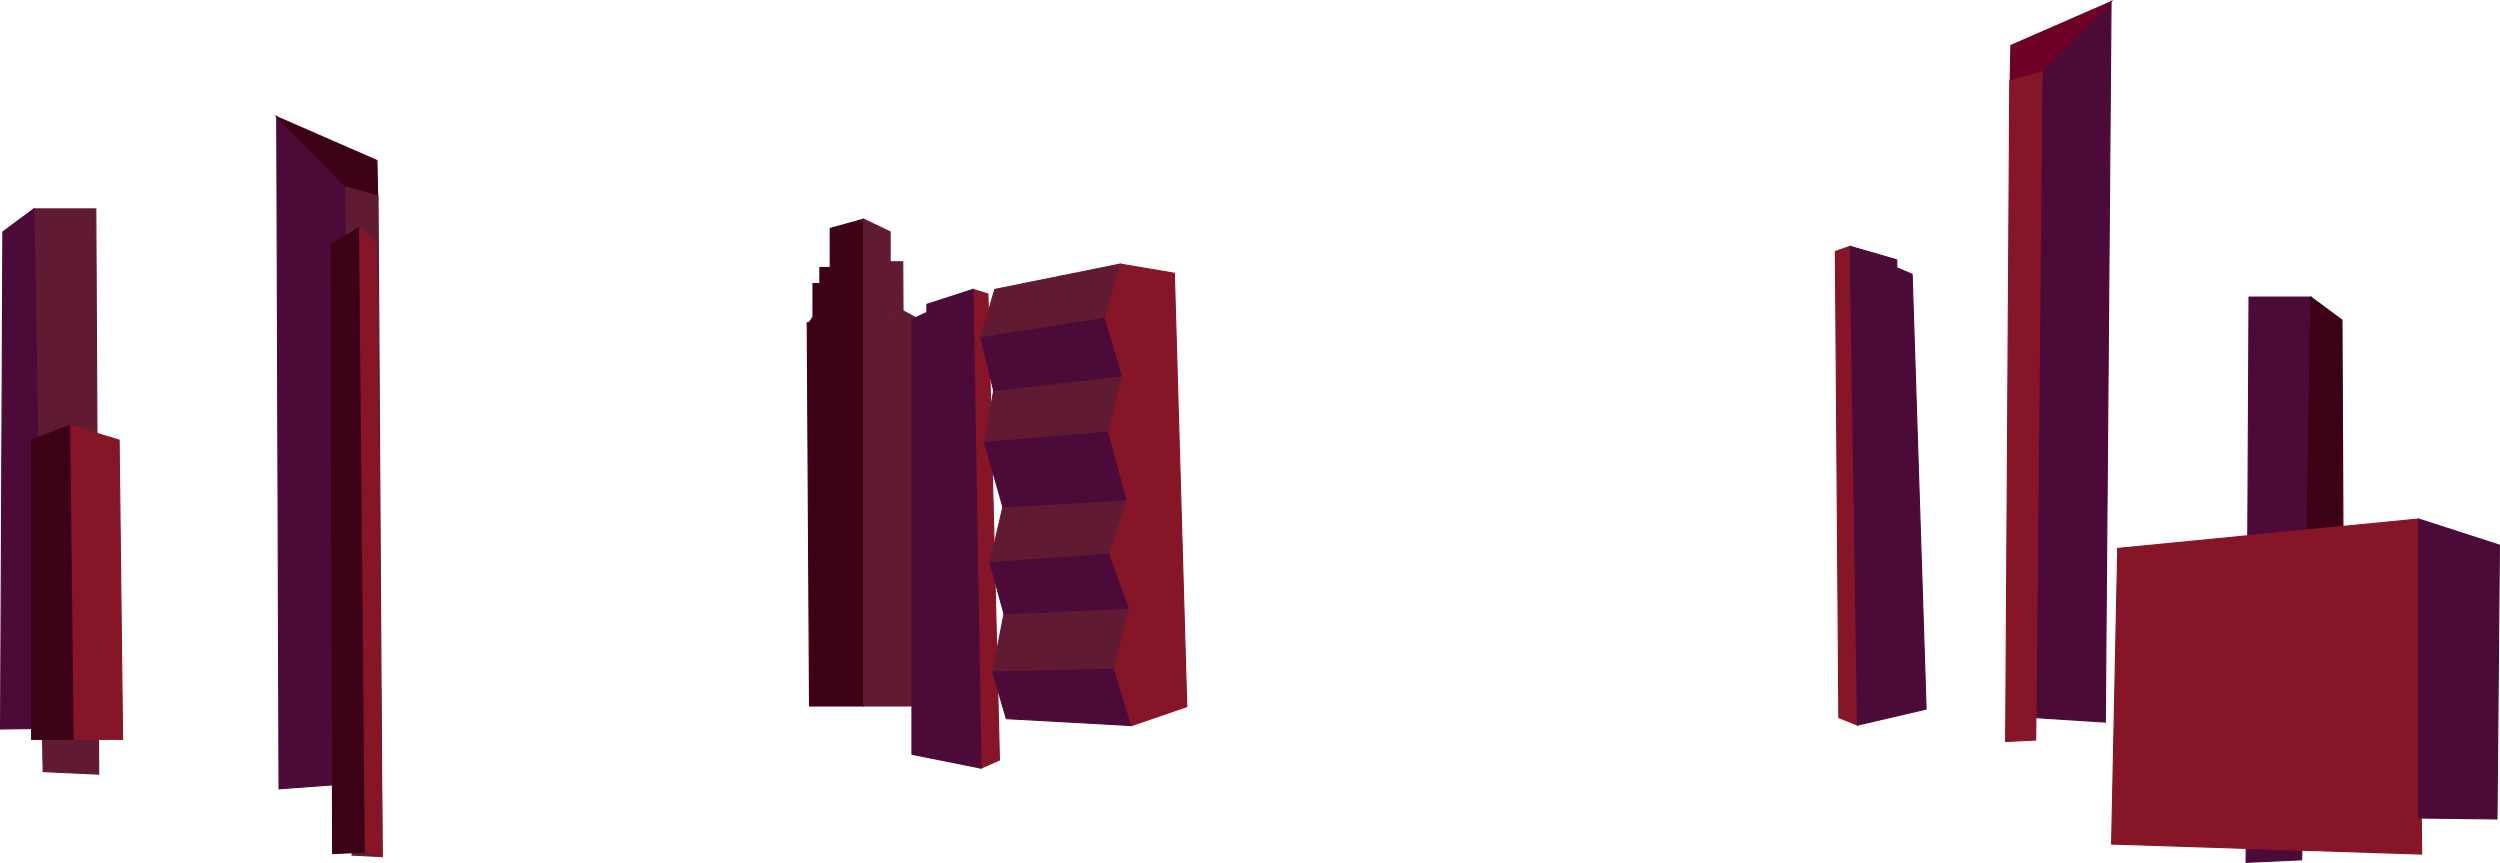 <svg xmlns="http://www.w3.org/2000/svg" viewBox="0 0 2172.51 749.89"><defs><style>.cls-1{fill:#3d0115;stroke:#3d0115;}.cls-1,.cls-2,.cls-3,.cls-4,.cls-5{stroke-miterlimit:10;}.cls-2{fill:#601b32;stroke:#601b32;}.cls-3{fill:#871528;stroke:#871528;}.cls-4{fill:#4c0a38;stroke:#4c0a38;}.cls-5{fill:#6d0025;stroke:#6d0025;}</style></defs><title>Asset 2</title><g id="Layer_2" data-name="Layer 2"><g id="Midground"><path class="cls-1" d="M750.5,613.49h-47q-1-166.5-2-333l49-11Z"/><path class="cls-1" d="M706.5,275.49v-29h6v-14h9v-34l29-8v79l-48,12Z"/><path class="cls-2" d="M750.5,613.49h49v-336l-49-8Z"/><path class="cls-2" d="M773.5,227.49h11l.2,42.53,11.8,6.47-46-7v-79l23,11Z"/><polygon class="cls-3" points="852.5 667.49 868.5 660.49 858.5 255.49 845.5 251.49 852.5 667.49"/><polygon class="cls-4" points="845.5 251.49 805.5 264.49 805.5 271.49 792.5 277.49 792.5 655.49 852.5 667.49 845.5 251.49"/><path class="cls-2" d="M862.5,584.49l10-51,109-5q-5,29.5-10,59Z"/><path class="cls-4" d="M874.5,624.49l109,6-15-49-105.88,2.59Z"/><path class="cls-2" d="M860.5,488.49l11-48,108-6-12,54S860.84,488.15,860.5,488.49Z"/><path class="cls-4" d="M872.5,533.49l-12.23-44.55,104.23-7.45q8.5,23.5,17,47Z"/><path class="cls-2" d="M855.5,384.49l8-45,112-13q-5.49,28-11,56Z"/><path class="cls-4" d="M979.5,434.49q-8-29.49-16-59l-108,9q8,28,16,56Z"/><path class="cls-2" d="M852.5,292.49l12-41,109-22-13,54Z"/><path class="cls-4" d="M863.5,339.49q-5.49-23-11-46l108-17,15,50Z"/><path class="cls-3" d="M973.5,229.49l47,8,10.8,376.56-47.8,16.44-15-49q6.51-26.49,13-53-8.49-23.49-17-47l15-47q-8-29.49-16-59l12-49-15-50Q967,253,973.5,229.49Z"/><path class="cls-2" d="M32,373q-1.24-95.75-2.5-191.48H83.24l2.53,491.2-48.25-2.2Z"/><polygon class="cls-4" points="29.5 181.49 2.5 201.49 0.5 633.49 36.9 632.95 29.5 181.49"/><path class="cls-3" d="M103.5,382.49l-43-13,3,273h43Z"/><path class="cls-1" d="M27.5,382.49l33-13,3,273h-36Z"/><path class="cls-4" d="M242.5,685.49q-1-292-2-584l60,61,9,518Z"/><polygon class="cls-1" points="240.5 101.49 327.51 139.48 328.16 170.32 300.5 162.49 240.5 101.49"/><polygon class="cls-2" points="300.5 162.49 328.5 170.49 332.07 744.37 306.01 743.07 300.5 162.49"/><path class="cls-1" d="M316.5,438.49q-2-120.49-4-241l-25,15q.78,264.65,1.57,529.27l28.43-1.27Q317,589.5,316.5,438.49Z"/><polygon class="cls-3" points="312.5 197.49 326.87 211.86 332.07 744.37 317.5 740.49 312.5 197.49"/><path class="cls-4" d="M1829.5,627.49q2.51-313,5-626l-60,61q-4,280.5-8,561Z"/><polygon class="cls-5" points="1834.5 1.49 1747.5 39.48 1746.84 70.32 1774.5 62.49 1834.5 1.49"/><polygon class="cls-3" points="1774.5 62.49 1746.5 70.49 1742.93 644.37 1769 643.07 1774.5 62.49"/><polygon class="cls-3" points="1614.2 630.09 1597.98 623.61 1594.96 218.5 1607.82 214.08 1614.2 630.09"/><polygon class="cls-4" points="1607.82 214.08 1648.22 225.79 1648.45 232.79 1661.63 238.37 1673.78 616.17 1614.2 630.09 1607.82 214.08"/><path class="cls-4" d="M2005.67,449.64q1.26-95.74,2.5-191.48h-53.74l-2.53,491.21,48.25-2.21Z"/><polygon class="cls-1" points="2008.17 258.17 2035.17 278.17 2037.17 710.16 2000.77 709.62 2008.17 258.17"/><path class="cls-3" d="M1835,733.47q2.67-128.44,5.33-256.88l260.85-25.51,3.24,291.12Z"/><path class="cls-4" d="M2172,473.74,2101.62,451V710.82l68.25.85Z"/></g></g></svg>